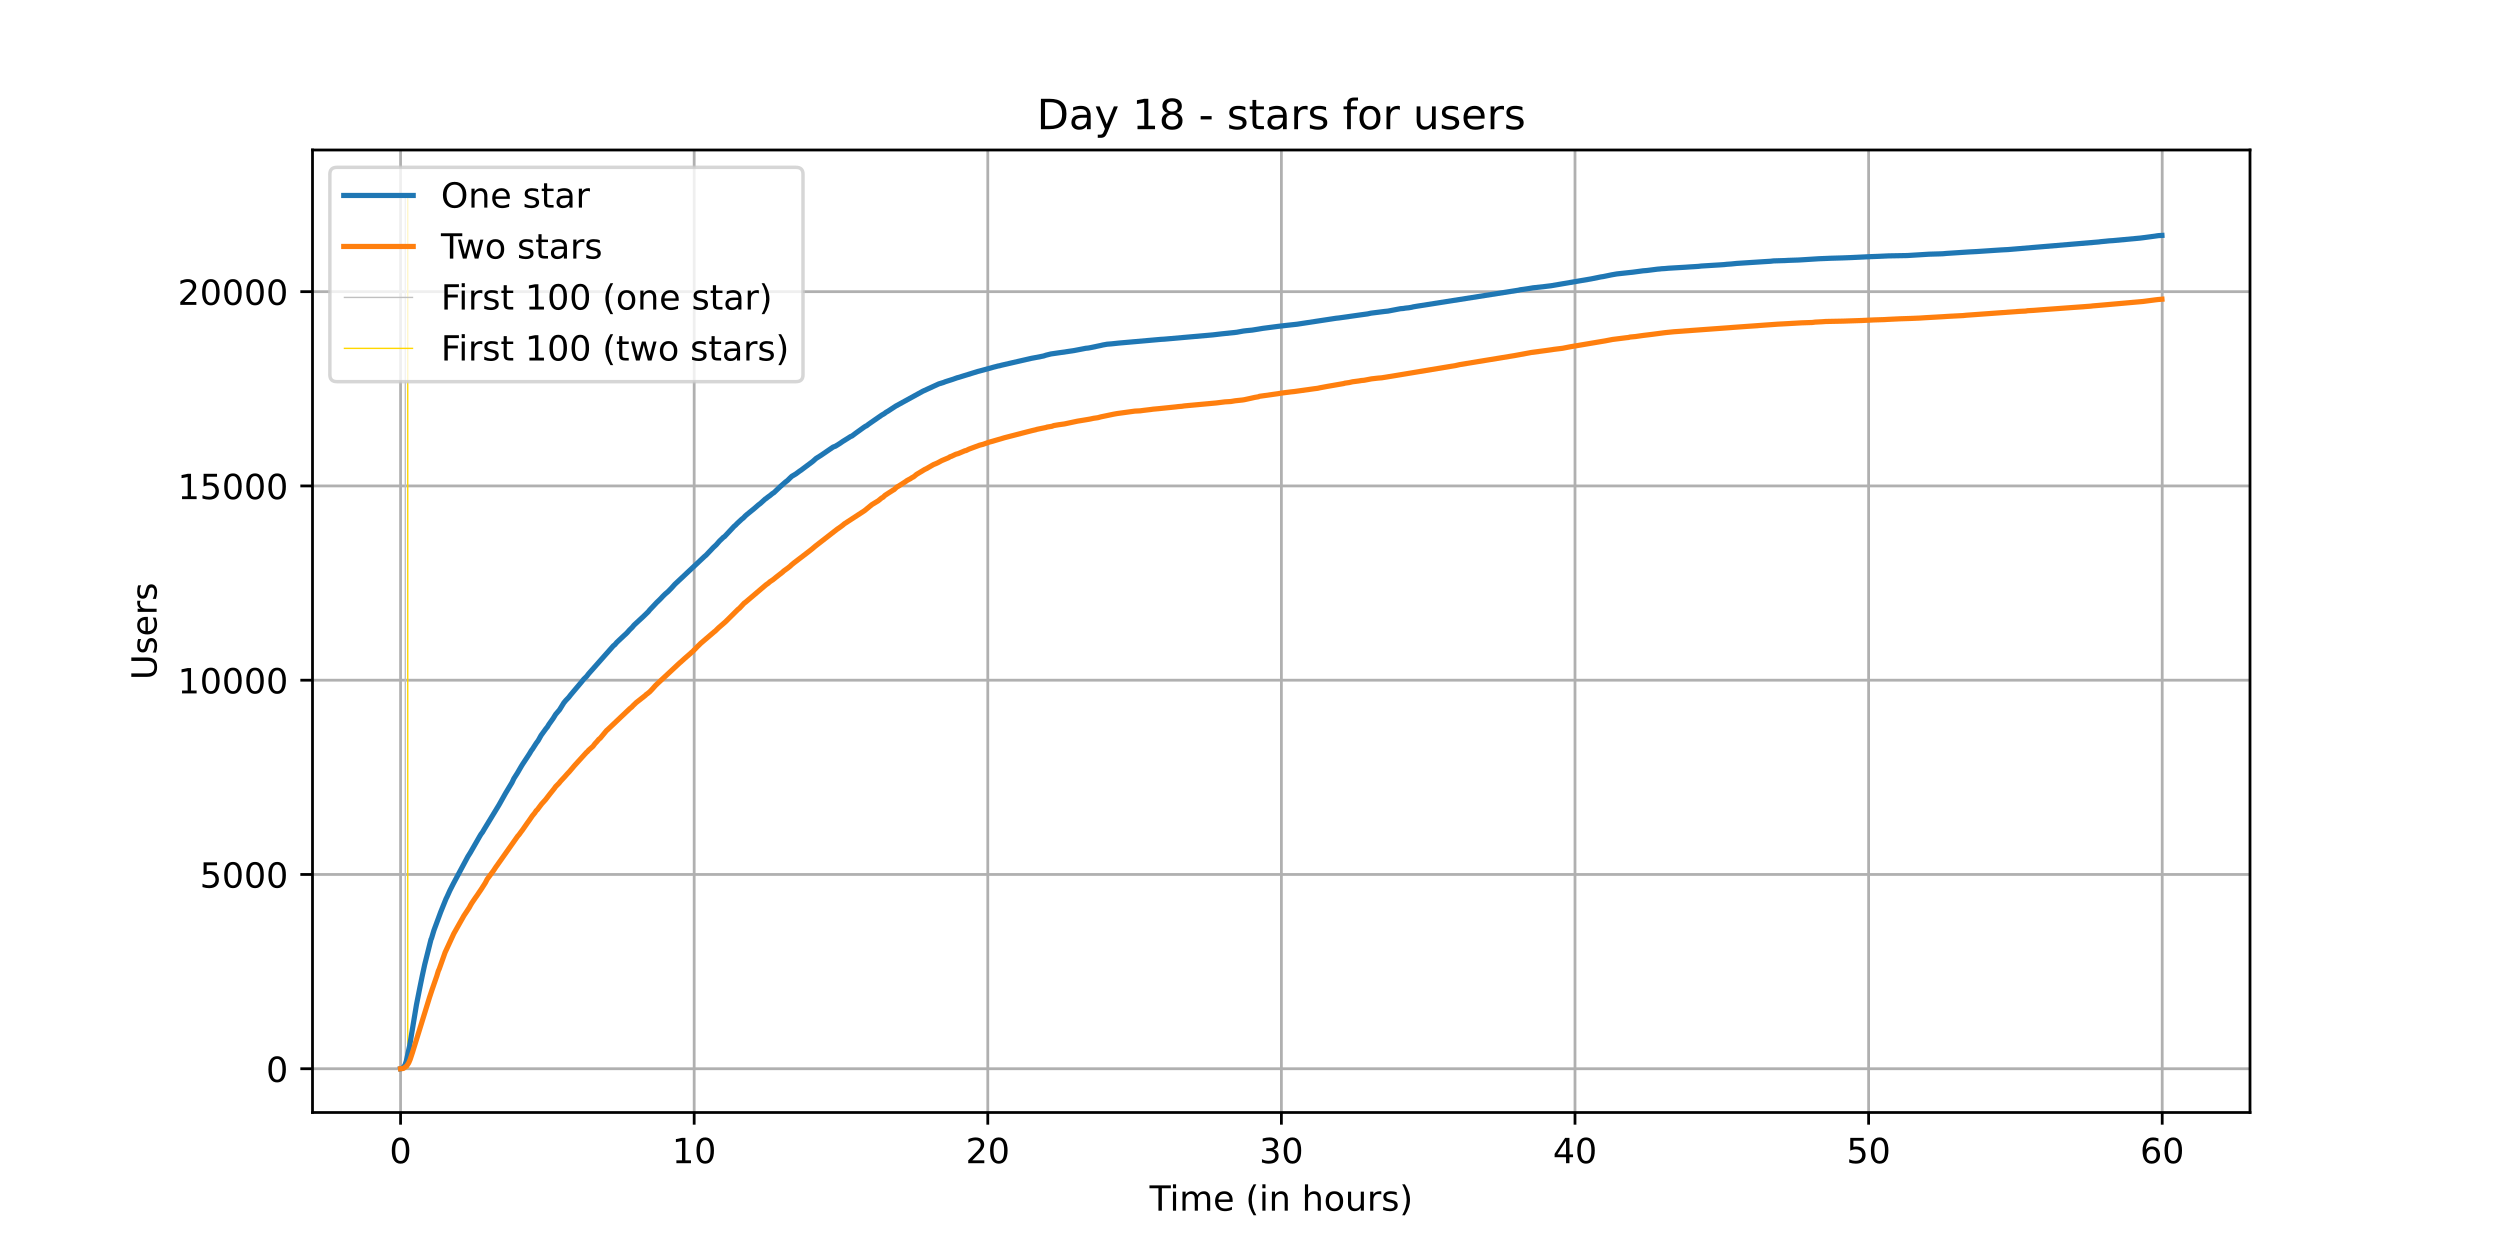 <?xml version="1.0" encoding="utf-8" standalone="no"?>
<!DOCTYPE svg PUBLIC "-//W3C//DTD SVG 1.1//EN"
  "http://www.w3.org/Graphics/SVG/1.1/DTD/svg11.dtd">
<!-- Created with matplotlib (https://matplotlib.org/) -->
<svg height="360pt" version="1.1" viewBox="0 0 720 360" width="720pt" xmlns="http://www.w3.org/2000/svg" xmlns:xlink="http://www.w3.org/1999/xlink">
 <defs>
  <style type="text/css">*{stroke-linecap:butt;stroke-linejoin:round;}</style>
 </defs>
 <g id="figure_1">
  <g id="patch_1">
   <path d="M 0 360 
L 720 360 
L 720 0 
L 0 0 
z
" style="fill:#ffffff;"/>
  </g>
  <g id="axes_1">
   <g id="patch_2">
    <path d="M 90 320.4 
L 648 320.4 
L 648 43.2 
L 90 43.2 
z
" style="fill:#ffffff;"/>
   </g>
   <g id="matplotlib.axis_1">
    <g id="xtick_1">
     <g id="line2d_1">
      <path clip-path="url(#pcad7b7bca8)" d="M 115.364 320.4 
L 115.364 43.2 
" style="fill:none;stroke:#b0b0b0;stroke-linecap:square;stroke-width:0.8;"/>
     </g>
     <g id="line2d_2">
      <defs>
       <path d="M 0 0 
L 0 3.5 
" id="mb9593f5143" style="stroke:#000000;stroke-width:0.8;"/>
      </defs>
      <g>
       <use style="stroke:#000000;stroke-width:0.8;" x="115.364" xlink:href="#mb9593f5143" y="320.4"/>
      </g>
     </g>
     <g id="text_1">
      <!-- 0 -->
      <g transform="translate(112.182 334.998)scale(0.1 -0.1)">
       <defs>
        <path d="M 31.781 66.406 
Q 24.172 66.406 20.328 58.906 
Q 16.5 51.422 16.5 36.375 
Q 16.5 21.391 20.328 13.891 
Q 24.172 6.391 31.781 6.391 
Q 39.453 6.391 43.281 13.891 
Q 47.125 21.391 47.125 36.375 
Q 47.125 51.422 43.281 58.906 
Q 39.453 66.406 31.781 66.406 
z
M 31.781 74.219 
Q 44.047 74.219 50.516 64.516 
Q 56.984 54.828 56.984 36.375 
Q 56.984 17.969 50.516 8.266 
Q 44.047 -1.422 31.781 -1.422 
Q 19.531 -1.422 13.062 8.266 
Q 6.594 17.969 6.594 36.375 
Q 6.594 54.828 13.062 64.516 
Q 19.531 74.219 31.781 74.219 
z
" id="DejaVuSans-48"/>
       </defs>
       <use xlink:href="#DejaVuSans-48"/>
      </g>
     </g>
    </g>
    <g id="xtick_2">
     <g id="line2d_3">
      <path clip-path="url(#pcad7b7bca8)" d="M 199.923 320.4 
L 199.923 43.2 
" style="fill:none;stroke:#b0b0b0;stroke-linecap:square;stroke-width:0.8;"/>
     </g>
     <g id="line2d_4">
      <g>
       <use style="stroke:#000000;stroke-width:0.8;" x="199.923" xlink:href="#mb9593f5143" y="320.4"/>
      </g>
     </g>
     <g id="text_2">
      <!-- 10 -->
      <g transform="translate(193.56 334.998)scale(0.1 -0.1)">
       <defs>
        <path d="M 12.406 8.297 
L 28.516 8.297 
L 28.516 63.922 
L 10.984 60.406 
L 10.984 69.391 
L 28.422 72.906 
L 38.281 72.906 
L 38.281 8.297 
L 54.391 8.297 
L 54.391 0 
L 12.406 0 
z
" id="DejaVuSans-49"/>
       </defs>
       <use xlink:href="#DejaVuSans-49"/>
       <use x="63.623" xlink:href="#DejaVuSans-48"/>
      </g>
     </g>
    </g>
    <g id="xtick_3">
     <g id="line2d_5">
      <path clip-path="url(#pcad7b7bca8)" d="M 284.482 320.4 
L 284.482 43.2 
" style="fill:none;stroke:#b0b0b0;stroke-linecap:square;stroke-width:0.8;"/>
     </g>
     <g id="line2d_6">
      <g>
       <use style="stroke:#000000;stroke-width:0.8;" x="284.482" xlink:href="#mb9593f5143" y="320.4"/>
      </g>
     </g>
     <g id="text_3">
      <!-- 20 -->
      <g transform="translate(278.119 334.998)scale(0.1 -0.1)">
       <defs>
        <path d="M 19.188 8.297 
L 53.609 8.297 
L 53.609 0 
L 7.328 0 
L 7.328 8.297 
Q 12.938 14.109 22.625 23.891 
Q 32.328 33.688 34.812 36.531 
Q 39.547 41.844 41.422 45.531 
Q 43.312 49.219 43.312 52.781 
Q 43.312 58.594 39.234 62.25 
Q 35.156 65.922 28.609 65.922 
Q 23.969 65.922 18.812 64.312 
Q 13.672 62.703 7.812 59.422 
L 7.812 69.391 
Q 13.766 71.781 18.938 73 
Q 24.125 74.219 28.422 74.219 
Q 39.75 74.219 46.484 68.547 
Q 53.219 62.891 53.219 53.422 
Q 53.219 48.922 51.531 44.891 
Q 49.859 40.875 45.406 35.406 
Q 44.188 33.984 37.641 27.219 
Q 31.109 20.453 19.188 8.297 
z
" id="DejaVuSans-50"/>
       </defs>
       <use xlink:href="#DejaVuSans-50"/>
       <use x="63.623" xlink:href="#DejaVuSans-48"/>
      </g>
     </g>
    </g>
    <g id="xtick_4">
     <g id="line2d_7">
      <path clip-path="url(#pcad7b7bca8)" d="M 369.041 320.4 
L 369.041 43.2 
" style="fill:none;stroke:#b0b0b0;stroke-linecap:square;stroke-width:0.8;"/>
     </g>
     <g id="line2d_8">
      <g>
       <use style="stroke:#000000;stroke-width:0.8;" x="369.041" xlink:href="#mb9593f5143" y="320.4"/>
      </g>
     </g>
     <g id="text_4">
      <!-- 30 -->
      <g transform="translate(362.679 334.998)scale(0.1 -0.1)">
       <defs>
        <path d="M 40.578 39.312 
Q 47.656 37.797 51.625 33 
Q 55.609 28.219 55.609 21.188 
Q 55.609 10.406 48.188 4.484 
Q 40.766 -1.422 27.094 -1.422 
Q 22.516 -1.422 17.656 -0.516 
Q 12.797 0.391 7.625 2.203 
L 7.625 11.719 
Q 11.719 9.328 16.594 8.109 
Q 21.484 6.891 26.812 6.891 
Q 36.078 6.891 40.938 10.547 
Q 45.797 14.203 45.797 21.188 
Q 45.797 27.641 41.281 31.266 
Q 36.766 34.906 28.719 34.906 
L 20.219 34.906 
L 20.219 43.016 
L 29.109 43.016 
Q 36.375 43.016 40.234 45.922 
Q 44.094 48.828 44.094 54.297 
Q 44.094 59.906 40.109 62.906 
Q 36.141 65.922 28.719 65.922 
Q 24.656 65.922 20.016 65.031 
Q 15.375 64.156 9.812 62.312 
L 9.812 71.094 
Q 15.438 72.656 20.344 73.438 
Q 25.25 74.219 29.594 74.219 
Q 40.828 74.219 47.359 69.109 
Q 53.906 64.016 53.906 55.328 
Q 53.906 49.266 50.438 45.094 
Q 46.969 40.922 40.578 39.312 
z
" id="DejaVuSans-51"/>
       </defs>
       <use xlink:href="#DejaVuSans-51"/>
       <use x="63.623" xlink:href="#DejaVuSans-48"/>
      </g>
     </g>
    </g>
    <g id="xtick_5">
     <g id="line2d_9">
      <path clip-path="url(#pcad7b7bca8)" d="M 453.6 320.4 
L 453.6 43.2 
" style="fill:none;stroke:#b0b0b0;stroke-linecap:square;stroke-width:0.8;"/>
     </g>
     <g id="line2d_10">
      <g>
       <use style="stroke:#000000;stroke-width:0.8;" x="453.6" xlink:href="#mb9593f5143" y="320.4"/>
      </g>
     </g>
     <g id="text_5">
      <!-- 40 -->
      <g transform="translate(447.238 334.998)scale(0.1 -0.1)">
       <defs>
        <path d="M 37.797 64.312 
L 12.891 25.391 
L 37.797 25.391 
z
M 35.203 72.906 
L 47.609 72.906 
L 47.609 25.391 
L 58.016 25.391 
L 58.016 17.188 
L 47.609 17.188 
L 47.609 0 
L 37.797 0 
L 37.797 17.188 
L 4.891 17.188 
L 4.891 26.703 
z
" id="DejaVuSans-52"/>
       </defs>
       <use xlink:href="#DejaVuSans-52"/>
       <use x="63.623" xlink:href="#DejaVuSans-48"/>
      </g>
     </g>
    </g>
    <g id="xtick_6">
     <g id="line2d_11">
      <path clip-path="url(#pcad7b7bca8)" d="M 538.159 320.4 
L 538.159 43.2 
" style="fill:none;stroke:#b0b0b0;stroke-linecap:square;stroke-width:0.8;"/>
     </g>
     <g id="line2d_12">
      <g>
       <use style="stroke:#000000;stroke-width:0.8;" x="538.159" xlink:href="#mb9593f5143" y="320.4"/>
      </g>
     </g>
     <g id="text_6">
      <!-- 50 -->
      <g transform="translate(531.797 334.998)scale(0.1 -0.1)">
       <defs>
        <path d="M 10.797 72.906 
L 49.516 72.906 
L 49.516 64.594 
L 19.828 64.594 
L 19.828 46.734 
Q 21.969 47.469 24.109 47.828 
Q 26.266 48.188 28.422 48.188 
Q 40.625 48.188 47.75 41.5 
Q 54.891 34.812 54.891 23.391 
Q 54.891 11.625 47.562 5.094 
Q 40.234 -1.422 26.906 -1.422 
Q 22.312 -1.422 17.547 -0.641 
Q 12.797 0.141 7.719 1.703 
L 7.719 11.625 
Q 12.109 9.234 16.797 8.062 
Q 21.484 6.891 26.703 6.891 
Q 35.156 6.891 40.078 11.328 
Q 45.016 15.766 45.016 23.391 
Q 45.016 31 40.078 35.438 
Q 35.156 39.891 26.703 39.891 
Q 22.75 39.891 18.812 39.016 
Q 14.891 38.141 10.797 36.281 
z
" id="DejaVuSans-53"/>
       </defs>
       <use xlink:href="#DejaVuSans-53"/>
       <use x="63.623" xlink:href="#DejaVuSans-48"/>
      </g>
     </g>
    </g>
    <g id="xtick_7">
     <g id="line2d_13">
      <path clip-path="url(#pcad7b7bca8)" d="M 622.719 320.4 
L 622.719 43.2 
" style="fill:none;stroke:#b0b0b0;stroke-linecap:square;stroke-width:0.8;"/>
     </g>
     <g id="line2d_14">
      <g>
       <use style="stroke:#000000;stroke-width:0.8;" x="622.719" xlink:href="#mb9593f5143" y="320.4"/>
      </g>
     </g>
     <g id="text_7">
      <!-- 60 -->
      <g transform="translate(616.356 334.998)scale(0.1 -0.1)">
       <defs>
        <path d="M 33.016 40.375 
Q 26.375 40.375 22.484 35.828 
Q 18.609 31.297 18.609 23.391 
Q 18.609 15.531 22.484 10.953 
Q 26.375 6.391 33.016 6.391 
Q 39.656 6.391 43.531 10.953 
Q 47.406 15.531 47.406 23.391 
Q 47.406 31.297 43.531 35.828 
Q 39.656 40.375 33.016 40.375 
z
M 52.594 71.297 
L 52.594 62.312 
Q 48.875 64.062 45.094 64.984 
Q 41.312 65.922 37.594 65.922 
Q 27.828 65.922 22.672 59.328 
Q 17.531 52.734 16.797 39.406 
Q 19.672 43.656 24.016 45.922 
Q 28.375 48.188 33.594 48.188 
Q 44.578 48.188 50.953 41.516 
Q 57.328 34.859 57.328 23.391 
Q 57.328 12.156 50.688 5.359 
Q 44.047 -1.422 33.016 -1.422 
Q 20.359 -1.422 13.672 8.266 
Q 6.984 17.969 6.984 36.375 
Q 6.984 53.656 15.188 63.938 
Q 23.391 74.219 37.203 74.219 
Q 40.922 74.219 44.703 73.484 
Q 48.484 72.75 52.594 71.297 
z
" id="DejaVuSans-54"/>
       </defs>
       <use xlink:href="#DejaVuSans-54"/>
       <use x="63.623" xlink:href="#DejaVuSans-48"/>
      </g>
     </g>
    </g>
    <g id="text_8">
     <!-- Time (in hours) -->
     <g transform="translate(331.072 348.677)scale(0.1 -0.1)">
      <defs>
       <path d="M -0.297 72.906 
L 61.375 72.906 
L 61.375 64.594 
L 35.5 64.594 
L 35.5 0 
L 25.594 0 
L 25.594 64.594 
L -0.297 64.594 
z
" id="DejaVuSans-84"/>
       <path d="M 9.422 54.688 
L 18.406 54.688 
L 18.406 0 
L 9.422 0 
z
M 9.422 75.984 
L 18.406 75.984 
L 18.406 64.594 
L 9.422 64.594 
z
" id="DejaVuSans-105"/>
       <path d="M 52 44.188 
Q 55.375 50.25 60.062 53.125 
Q 64.75 56 71.094 56 
Q 79.641 56 84.281 50.016 
Q 88.922 44.047 88.922 33.016 
L 88.922 0 
L 79.891 0 
L 79.891 32.719 
Q 79.891 40.578 77.094 44.375 
Q 74.312 48.188 68.609 48.188 
Q 61.625 48.188 57.562 43.547 
Q 53.516 38.922 53.516 30.906 
L 53.516 0 
L 44.484 0 
L 44.484 32.719 
Q 44.484 40.625 41.703 44.406 
Q 38.922 48.188 33.109 48.188 
Q 26.219 48.188 22.156 43.531 
Q 18.109 38.875 18.109 30.906 
L 18.109 0 
L 9.078 0 
L 9.078 54.688 
L 18.109 54.688 
L 18.109 46.188 
Q 21.188 51.219 25.484 53.609 
Q 29.781 56 35.688 56 
Q 41.656 56 45.828 52.969 
Q 50 49.953 52 44.188 
z
" id="DejaVuSans-109"/>
       <path d="M 56.203 29.594 
L 56.203 25.203 
L 14.891 25.203 
Q 15.484 15.922 20.484 11.062 
Q 25.484 6.203 34.422 6.203 
Q 39.594 6.203 44.453 7.469 
Q 49.312 8.734 54.109 11.281 
L 54.109 2.781 
Q 49.266 0.734 44.188 -0.344 
Q 39.109 -1.422 33.891 -1.422 
Q 20.797 -1.422 13.156 6.188 
Q 5.516 13.812 5.516 26.812 
Q 5.516 40.234 12.766 48.109 
Q 20.016 56 32.328 56 
Q 43.359 56 49.781 48.891 
Q 56.203 41.797 56.203 29.594 
z
M 47.219 32.234 
Q 47.125 39.594 43.094 43.984 
Q 39.062 48.391 32.422 48.391 
Q 24.906 48.391 20.391 44.141 
Q 15.875 39.891 15.188 32.172 
z
" id="DejaVuSans-101"/>
       <path id="DejaVuSans-32"/>
       <path d="M 31 75.875 
Q 24.469 64.656 21.281 53.656 
Q 18.109 42.672 18.109 31.391 
Q 18.109 20.125 21.312 9.062 
Q 24.516 -2 31 -13.188 
L 23.188 -13.188 
Q 15.875 -1.703 12.234 9.375 
Q 8.594 20.453 8.594 31.391 
Q 8.594 42.281 12.203 53.312 
Q 15.828 64.359 23.188 75.875 
z
" id="DejaVuSans-40"/>
       <path d="M 54.891 33.016 
L 54.891 0 
L 45.906 0 
L 45.906 32.719 
Q 45.906 40.484 42.875 44.328 
Q 39.844 48.188 33.797 48.188 
Q 26.516 48.188 22.312 43.547 
Q 18.109 38.922 18.109 30.906 
L 18.109 0 
L 9.078 0 
L 9.078 54.688 
L 18.109 54.688 
L 18.109 46.188 
Q 21.344 51.125 25.703 53.562 
Q 30.078 56 35.797 56 
Q 45.219 56 50.047 50.172 
Q 54.891 44.344 54.891 33.016 
z
" id="DejaVuSans-110"/>
       <path d="M 54.891 33.016 
L 54.891 0 
L 45.906 0 
L 45.906 32.719 
Q 45.906 40.484 42.875 44.328 
Q 39.844 48.188 33.797 48.188 
Q 26.516 48.188 22.312 43.547 
Q 18.109 38.922 18.109 30.906 
L 18.109 0 
L 9.078 0 
L 9.078 75.984 
L 18.109 75.984 
L 18.109 46.188 
Q 21.344 51.125 25.703 53.562 
Q 30.078 56 35.797 56 
Q 45.219 56 50.047 50.172 
Q 54.891 44.344 54.891 33.016 
z
" id="DejaVuSans-104"/>
       <path d="M 30.609 48.391 
Q 23.391 48.391 19.188 42.75 
Q 14.984 37.109 14.984 27.297 
Q 14.984 17.484 19.156 11.844 
Q 23.344 6.203 30.609 6.203 
Q 37.797 6.203 41.984 11.859 
Q 46.188 17.531 46.188 27.297 
Q 46.188 37.016 41.984 42.703 
Q 37.797 48.391 30.609 48.391 
z
M 30.609 56 
Q 42.328 56 49.016 48.375 
Q 55.719 40.766 55.719 27.297 
Q 55.719 13.875 49.016 6.219 
Q 42.328 -1.422 30.609 -1.422 
Q 18.844 -1.422 12.172 6.219 
Q 5.516 13.875 5.516 27.297 
Q 5.516 40.766 12.172 48.375 
Q 18.844 56 30.609 56 
z
" id="DejaVuSans-111"/>
       <path d="M 8.5 21.578 
L 8.5 54.688 
L 17.484 54.688 
L 17.484 21.922 
Q 17.484 14.156 20.5 10.266 
Q 23.531 6.391 29.594 6.391 
Q 36.859 6.391 41.078 11.031 
Q 45.312 15.672 45.312 23.688 
L 45.312 54.688 
L 54.297 54.688 
L 54.297 0 
L 45.312 0 
L 45.312 8.406 
Q 42.047 3.422 37.719 1 
Q 33.406 -1.422 27.688 -1.422 
Q 18.266 -1.422 13.375 4.438 
Q 8.5 10.297 8.5 21.578 
z
M 31.109 56 
z
" id="DejaVuSans-117"/>
       <path d="M 41.109 46.297 
Q 39.594 47.172 37.812 47.578 
Q 36.031 48 33.891 48 
Q 26.266 48 22.188 43.047 
Q 18.109 38.094 18.109 28.812 
L 18.109 0 
L 9.078 0 
L 9.078 54.688 
L 18.109 54.688 
L 18.109 46.188 
Q 20.953 51.172 25.484 53.578 
Q 30.031 56 36.531 56 
Q 37.453 56 38.578 55.875 
Q 39.703 55.766 41.062 55.516 
z
" id="DejaVuSans-114"/>
       <path d="M 44.281 53.078 
L 44.281 44.578 
Q 40.484 46.531 36.375 47.5 
Q 32.281 48.484 27.875 48.484 
Q 21.188 48.484 17.844 46.438 
Q 14.5 44.391 14.5 40.281 
Q 14.5 37.156 16.891 35.375 
Q 19.281 33.594 26.516 31.984 
L 29.594 31.297 
Q 39.156 29.25 43.188 25.516 
Q 47.219 21.781 47.219 15.094 
Q 47.219 7.469 41.188 3.016 
Q 35.156 -1.422 24.609 -1.422 
Q 20.219 -1.422 15.453 -0.562 
Q 10.688 0.297 5.422 2 
L 5.422 11.281 
Q 10.406 8.688 15.234 7.391 
Q 20.062 6.109 24.812 6.109 
Q 31.156 6.109 34.562 8.281 
Q 37.984 10.453 37.984 14.406 
Q 37.984 18.062 35.516 20.016 
Q 33.062 21.969 24.703 23.781 
L 21.578 24.516 
Q 13.234 26.266 9.516 29.906 
Q 5.812 33.547 5.812 39.891 
Q 5.812 47.609 11.281 51.797 
Q 16.75 56 26.812 56 
Q 31.781 56 36.172 55.266 
Q 40.578 54.547 44.281 53.078 
z
" id="DejaVuSans-115"/>
       <path d="M 8.016 75.875 
L 15.828 75.875 
Q 23.141 64.359 26.781 53.312 
Q 30.422 42.281 30.422 31.391 
Q 30.422 20.453 26.781 9.375 
Q 23.141 -1.703 15.828 -13.188 
L 8.016 -13.188 
Q 14.5 -2 17.703 9.062 
Q 20.906 20.125 20.906 31.391 
Q 20.906 42.672 17.703 53.656 
Q 14.5 64.656 8.016 75.875 
z
" id="DejaVuSans-41"/>
      </defs>
      <use xlink:href="#DejaVuSans-84"/>
      <use x="57.959" xlink:href="#DejaVuSans-105"/>
      <use x="85.742" xlink:href="#DejaVuSans-109"/>
      <use x="183.154" xlink:href="#DejaVuSans-101"/>
      <use x="244.678" xlink:href="#DejaVuSans-32"/>
      <use x="276.465" xlink:href="#DejaVuSans-40"/>
      <use x="315.479" xlink:href="#DejaVuSans-105"/>
      <use x="343.262" xlink:href="#DejaVuSans-110"/>
      <use x="406.641" xlink:href="#DejaVuSans-32"/>
      <use x="438.428" xlink:href="#DejaVuSans-104"/>
      <use x="501.807" xlink:href="#DejaVuSans-111"/>
      <use x="562.988" xlink:href="#DejaVuSans-117"/>
      <use x="626.367" xlink:href="#DejaVuSans-114"/>
      <use x="667.48" xlink:href="#DejaVuSans-115"/>
      <use x="719.58" xlink:href="#DejaVuSans-41"/>
     </g>
    </g>
   </g>
   <g id="matplotlib.axis_2">
    <g id="ytick_1">
     <g id="line2d_15">
      <path clip-path="url(#pcad7b7bca8)" d="M 90 307.8 
L 648 307.8 
" style="fill:none;stroke:#b0b0b0;stroke-linecap:square;stroke-width:0.8;"/>
     </g>
     <g id="line2d_16">
      <defs>
       <path d="M 0 0 
L -3.5 0 
" id="m6ca9c11bdb" style="stroke:#000000;stroke-width:0.8;"/>
      </defs>
      <g>
       <use style="stroke:#000000;stroke-width:0.8;" x="90" xlink:href="#m6ca9c11bdb" y="307.8"/>
      </g>
     </g>
     <g id="text_9">
      <!-- 0 -->
      <g transform="translate(76.638 311.599)scale(0.1 -0.1)">
       <use xlink:href="#DejaVuSans-48"/>
      </g>
     </g>
    </g>
    <g id="ytick_2">
     <g id="line2d_17">
      <path clip-path="url(#pcad7b7bca8)" d="M 90 251.851 
L 648 251.851 
" style="fill:none;stroke:#b0b0b0;stroke-linecap:square;stroke-width:0.8;"/>
     </g>
     <g id="line2d_18">
      <g>
       <use style="stroke:#000000;stroke-width:0.8;" x="90" xlink:href="#m6ca9c11bdb" y="251.851"/>
      </g>
     </g>
     <g id="text_10">
      <!-- 5000 -->
      <g transform="translate(57.55 255.65)scale(0.1 -0.1)">
       <use xlink:href="#DejaVuSans-53"/>
       <use x="63.623" xlink:href="#DejaVuSans-48"/>
       <use x="127.246" xlink:href="#DejaVuSans-48"/>
       <use x="190.869" xlink:href="#DejaVuSans-48"/>
      </g>
     </g>
    </g>
    <g id="ytick_3">
     <g id="line2d_19">
      <path clip-path="url(#pcad7b7bca8)" d="M 90 195.901 
L 648 195.901 
" style="fill:none;stroke:#b0b0b0;stroke-linecap:square;stroke-width:0.8;"/>
     </g>
     <g id="line2d_20">
      <g>
       <use style="stroke:#000000;stroke-width:0.8;" x="90" xlink:href="#m6ca9c11bdb" y="195.901"/>
      </g>
     </g>
     <g id="text_11">
      <!-- 10000 -->
      <g transform="translate(51.188 199.701)scale(0.1 -0.1)">
       <use xlink:href="#DejaVuSans-49"/>
       <use x="63.623" xlink:href="#DejaVuSans-48"/>
       <use x="127.246" xlink:href="#DejaVuSans-48"/>
       <use x="190.869" xlink:href="#DejaVuSans-48"/>
       <use x="254.492" xlink:href="#DejaVuSans-48"/>
      </g>
     </g>
    </g>
    <g id="ytick_4">
     <g id="line2d_21">
      <path clip-path="url(#pcad7b7bca8)" d="M 90 139.952 
L 648 139.952 
" style="fill:none;stroke:#b0b0b0;stroke-linecap:square;stroke-width:0.8;"/>
     </g>
     <g id="line2d_22">
      <g>
       <use style="stroke:#000000;stroke-width:0.8;" x="90" xlink:href="#m6ca9c11bdb" y="139.952"/>
      </g>
     </g>
     <g id="text_12">
      <!-- 15000 -->
      <g transform="translate(51.188 143.751)scale(0.1 -0.1)">
       <use xlink:href="#DejaVuSans-49"/>
       <use x="63.623" xlink:href="#DejaVuSans-53"/>
       <use x="127.246" xlink:href="#DejaVuSans-48"/>
       <use x="190.869" xlink:href="#DejaVuSans-48"/>
       <use x="254.492" xlink:href="#DejaVuSans-48"/>
      </g>
     </g>
    </g>
    <g id="ytick_5">
     <g id="line2d_23">
      <path clip-path="url(#pcad7b7bca8)" d="M 90 84.003 
L 648 84.003 
" style="fill:none;stroke:#b0b0b0;stroke-linecap:square;stroke-width:0.8;"/>
     </g>
     <g id="line2d_24">
      <g>
       <use style="stroke:#000000;stroke-width:0.8;" x="90" xlink:href="#m6ca9c11bdb" y="84.003"/>
      </g>
     </g>
     <g id="text_13">
      <!-- 20000 -->
      <g transform="translate(51.188 87.802)scale(0.1 -0.1)">
       <use xlink:href="#DejaVuSans-50"/>
       <use x="63.623" xlink:href="#DejaVuSans-48"/>
       <use x="127.246" xlink:href="#DejaVuSans-48"/>
       <use x="190.869" xlink:href="#DejaVuSans-48"/>
       <use x="254.492" xlink:href="#DejaVuSans-48"/>
      </g>
     </g>
    </g>
    <g id="text_14">
     <!-- Users -->
     <g transform="translate(45.108 195.801)rotate(-90)scale(0.1 -0.1)">
      <defs>
       <path d="M 8.688 72.906 
L 18.609 72.906 
L 18.609 28.609 
Q 18.609 16.891 22.844 11.734 
Q 27.094 6.594 36.625 6.594 
Q 46.094 6.594 50.344 11.734 
Q 54.594 16.891 54.594 28.609 
L 54.594 72.906 
L 64.5 72.906 
L 64.5 27.391 
Q 64.5 13.141 57.438 5.859 
Q 50.391 -1.422 36.625 -1.422 
Q 22.797 -1.422 15.734 5.859 
Q 8.688 13.141 8.688 27.391 
z
" id="DejaVuSans-85"/>
      </defs>
      <use xlink:href="#DejaVuSans-85"/>
      <use x="73.193" xlink:href="#DejaVuSans-115"/>
      <use x="125.293" xlink:href="#DejaVuSans-101"/>
      <use x="186.816" xlink:href="#DejaVuSans-114"/>
      <use x="227.93" xlink:href="#DejaVuSans-115"/>
     </g>
    </g>
   </g>
   <g id="LineCollection_1">
    <path clip-path="url(#pcad7b7bca8)" d="M 116.728 307.8 
L 116.728 55.8 
" style="fill:none;stroke:#c0c0c0;stroke-width:0.4;"/>
   </g>
   <g id="LineCollection_2">
    <path clip-path="url(#pcad7b7bca8)" d="M 117.426 307.8 
L 117.426 55.8 
" style="fill:none;stroke:#ffd700;stroke-width:0.4;"/>
   </g>
   <g id="line2d_25">
    <path clip-path="url(#pcad7b7bca8)" d="M 115.364 307.8 
L 115.89 307.699 
L 116.59 306.826 
L 117.008 305.64 
L 117.985 301.131 
L 119.942 289.359 
L 120.919 284.424 
L 121.616 281.011 
L 122.314 277.789 
L 123.293 273.884 
L 124.13 270.538 
L 124.271 270.269 
L 124.968 267.942 
L 126.925 262.649 
L 128.461 258.844 
L 128.738 258.296 
L 129.577 256.439 
L 130.554 254.514 
L 134.744 246.692 
L 135.442 245.584 
L 138.096 240.963 
L 138.514 240.258 
L 138.935 239.71 
L 139.494 238.759 
L 143.684 231.866 
L 144.382 230.624 
L 145.638 228.386 
L 147.454 225.376 
L 148.013 224.189 
L 148.99 222.668 
L 150.108 220.743 
L 150.526 220.06 
L 151.783 218.158 
L 152.48 217.084 
L 153.039 216.144 
L 153.319 215.786 
L 154.437 214.04 
L 154.996 213.29 
L 155.832 211.791 
L 157.23 209.855 
L 157.648 209.352 
L 158.068 208.647 
L 159.325 206.879 
L 160.023 205.737 
L 161.141 204.428 
L 162.397 202.392 
L 162.956 201.72 
L 163.793 200.847 
L 164.352 200.12 
L 165.329 198.956 
L 167.424 196.472 
L 168.124 195.599 
L 168.96 194.782 
L 169.519 194.044 
L 176.646 185.998 
L 177.066 185.674 
L 177.623 185.014 
L 179.718 183.044 
L 180.277 182.541 
L 180.697 182.116 
L 181.254 181.478 
L 182.093 180.65 
L 182.513 180.135 
L 182.79 179.855 
L 185.165 177.662 
L 185.585 177.259 
L 186.701 176.174 
L 187.121 175.648 
L 188.517 174.171 
L 189.076 173.567 
L 189.773 172.906 
L 190.332 172.347 
L 190.612 172.045 
L 190.891 171.743 
L 191.589 171.06 
L 192.428 170.344 
L 193.405 169.337 
L 194.382 168.251 
L 202.901 160.262 
L 203.322 159.915 
L 205.417 157.699 
L 206.253 156.927 
L 207.232 155.808 
L 208.069 155.014 
L 208.348 154.723 
L 208.628 154.577 
L 211.42 151.59 
L 211.841 151.243 
L 212.259 150.795 
L 213.657 149.497 
L 214.075 149.184 
L 214.634 148.591 
L 215.193 148.11 
L 217.147 146.521 
L 217.567 146.163 
L 218.406 145.424 
L 218.965 145.01 
L 220.501 143.622 
L 220.64 143.589 
L 221.058 143.22 
L 221.758 142.727 
L 222.455 142.145 
L 222.874 141.888 
L 224.689 140.165 
L 226.225 138.811 
L 226.784 138.397 
L 227.484 137.703 
L 228.043 137.177 
L 229.159 136.517 
L 229.859 136.002 
L 230.277 135.689 
L 230.695 135.42 
L 231.254 134.995 
L 234.054 132.903 
L 235.031 132.03 
L 236.429 131.146 
L 239.922 128.762 
L 240.622 128.494 
L 241.878 127.71 
L 242.717 127.129 
L 243.694 126.524 
L 244.253 126.177 
L 244.953 125.73 
L 245.371 125.562 
L 246.489 124.723 
L 247.887 123.716 
L 248.446 123.313 
L 248.725 123.111 
L 249.284 122.742 
L 249.564 122.63 
L 250.123 122.194 
L 250.682 121.802 
L 253.897 119.575 
L 254.736 119.083 
L 255.154 118.747 
L 255.713 118.434 
L 257.949 116.968 
L 265.773 112.671 
L 270.386 110.556 
L 271.784 110.131 
L 272.204 109.952 
L 272.902 109.728 
L 273.882 109.415 
L 274.161 109.326 
L 275.697 108.788 
L 275.977 108.721 
L 281.703 106.953 
L 282.121 106.853 
L 285.335 105.98 
L 286.173 105.734 
L 286.732 105.599 
L 287.43 105.409 
L 287.85 105.342 
L 288.409 105.185 
L 297.07 103.194 
L 298.049 103.014 
L 300.562 102.522 
L 301.26 102.287 
L 302.657 101.94 
L 308.802 101.045 
L 309.361 100.956 
L 312.154 100.418 
L 312.713 100.307 
L 313.411 100.239 
L 313.97 100.139 
L 317.042 99.49 
L 317.601 99.355 
L 318.858 99.132 
L 320.114 99.031 
L 322.209 98.807 
L 334.365 97.733 
L 335.342 97.677 
L 349.308 96.446 
L 351.683 96.166 
L 356.151 95.696 
L 358.107 95.338 
L 358.946 95.238 
L 360.62 95.07 
L 361.598 94.913 
L 362.298 94.801 
L 363.693 94.566 
L 367.463 94.074 
L 368.163 93.984 
L 370.537 93.705 
L 373.612 93.369 
L 374.03 93.302 
L 384.783 91.657 
L 385.622 91.567 
L 391.907 90.672 
L 393.862 90.404 
L 394.839 90.191 
L 395.536 90.101 
L 398.75 89.699 
L 399.727 89.598 
L 402.519 89.061 
L 403.358 88.904 
L 404.197 88.837 
L 404.756 88.736 
L 405.733 88.636 
L 406.571 88.49 
L 406.989 88.378 
L 408.107 88.188 
L 437.301 83.578 
L 437.861 83.443 
L 438.838 83.32 
L 440.235 83.108 
L 441.492 82.895 
L 444.844 82.526 
L 445.821 82.403 
L 446.659 82.302 
L 458.253 80.321 
L 461.046 79.751 
L 461.744 79.65 
L 464.118 79.158 
L 465.655 78.889 
L 469.425 78.475 
L 470.125 78.408 
L 472.22 78.128 
L 473.197 77.994 
L 474.313 77.904 
L 477.385 77.513 
L 478.085 77.457 
L 478.503 77.401 
L 479.48 77.345 
L 480.598 77.244 
L 485.348 76.964 
L 486.743 76.864 
L 487.72 76.808 
L 489.117 76.718 
L 489.956 76.618 
L 495.403 76.282 
L 496.521 76.204 
L 497.357 76.114 
L 498.616 76.025 
L 500.152 75.868 
L 501.689 75.767 
L 508.251 75.342 
L 509.928 75.241 
L 510.767 75.141 
L 514.119 75.04 
L 515.096 74.984 
L 518.03 74.883 
L 523.895 74.514 
L 526.129 74.424 
L 527.106 74.38 
L 530.598 74.279 
L 532.973 74.189 
L 535.068 74.089 
L 538.279 73.932 
L 540.933 73.831 
L 543.867 73.697 
L 549.312 73.596 
L 555.597 73.205 
L 558.67 73.115 
L 559.508 73.082 
L 560.626 72.981 
L 567.189 72.556 
L 569.146 72.455 
L 576.408 71.974 
L 578.365 71.873 
L 604.482 69.68 
L 605.039 69.602 
L 606.575 69.456 
L 607.413 69.367 
L 608.531 69.299 
L 616.351 68.572 
L 617.33 68.449 
L 621.659 67.856 
L 622.636 67.8 
L 622.636 67.8 
" style="fill:none;stroke:#1f77b4;stroke-linecap:square;stroke-width:1.5;"/>
   </g>
   <g id="line2d_26">
    <path clip-path="url(#pcad7b7bca8)" d="M 115.364 307.8 
L 116.169 307.71 
L 117.149 306.961 
L 117.705 306.11 
L 118.126 305.126 
L 118.824 303.022 
L 119.242 301.657 
L 122.455 291.295 
L 123.712 287.211 
L 124.409 285.107 
L 125.807 281.067 
L 126.225 279.669 
L 126.504 279.042 
L 128.181 274.32 
L 130.695 268.882 
L 133.628 263.69 
L 134.185 262.85 
L 135.165 261.351 
L 135.583 260.568 
L 136.001 259.896 
L 136.978 258.464 
L 137.257 258.083 
L 138.655 256.013 
L 139.773 254.257 
L 140.33 253.182 
L 142.148 250.721 
L 142.845 249.658 
L 143.125 249.277 
L 144.102 247.89 
L 149.131 240.762 
L 149.408 240.482 
L 150.108 239.52 
L 150.388 239.161 
L 151.924 236.957 
L 152.342 236.386 
L 153.319 234.954 
L 154.017 234.115 
L 154.437 233.466 
L 154.717 233.242 
L 155.973 231.564 
L 157.089 230.333 
L 158.346 228.699 
L 158.905 228.005 
L 159.605 227.132 
L 160.023 226.539 
L 161 225.555 
L 161.42 225.017 
L 162.118 224.268 
L 162.677 223.663 
L 163.374 222.869 
L 163.933 222.287 
L 165.47 220.474 
L 168.96 216.625 
L 169.101 216.558 
L 169.519 216.054 
L 170.78 214.935 
L 171.339 214.186 
L 171.898 213.593 
L 172.455 212.921 
L 172.876 212.586 
L 174.691 210.392 
L 174.971 210.157 
L 181.395 204.07 
L 181.954 203.622 
L 182.372 203.164 
L 182.652 202.906 
L 183.211 202.358 
L 184.188 201.597 
L 185.862 200.277 
L 186.142 199.986 
L 186.422 199.807 
L 187.121 199.236 
L 187.819 198.509 
L 188.796 197.412 
L 189.494 196.741 
L 195.779 190.888 
L 196.059 190.665 
L 197.036 189.769 
L 198.852 188.192 
L 199.27 187.789 
L 199.411 187.722 
L 199.829 187.274 
L 200.249 186.86 
L 200.947 186.122 
L 201.365 185.73 
L 201.785 185.305 
L 205.696 181.959 
L 205.973 181.757 
L 206.953 180.795 
L 208.907 179.105 
L 212.539 175.502 
L 212.959 175.178 
L 214.354 173.678 
L 214.634 173.499 
L 220.64 168.397 
L 221.199 168.016 
L 221.758 167.524 
L 222.596 166.976 
L 223.574 166.181 
L 225.389 164.771 
L 225.669 164.48 
L 226.925 163.574 
L 227.623 163.014 
L 227.902 162.724 
L 228.6 162.153 
L 233.077 158.729 
L 233.913 158.069 
L 234.752 157.352 
L 235.031 157.129 
L 241.178 152.351 
L 241.737 151.981 
L 242.717 151.254 
L 243.135 150.885 
L 249.005 147.058 
L 251.1 145.335 
L 252.918 144.238 
L 253.897 143.432 
L 254.315 143.208 
L 254.875 142.66 
L 255.993 141.933 
L 257.249 141.138 
L 257.529 140.982 
L 258.229 140.31 
L 258.788 139.997 
L 260.324 139.012 
L 260.883 138.643 
L 261.162 138.43 
L 261.721 138.117 
L 262.14 137.904 
L 262.699 137.535 
L 263.119 137.323 
L 263.958 136.629 
L 266.332 135.196 
L 266.75 135.006 
L 268.85 133.798 
L 269.548 133.518 
L 270.107 133.261 
L 271.225 132.656 
L 273.182 131.828 
L 273.602 131.549 
L 274.02 131.414 
L 275.277 130.821 
L 275.977 130.631 
L 277.931 129.803 
L 278.21 129.769 
L 279.049 129.355 
L 282.121 128.214 
L 283.101 127.968 
L 284.916 127.33 
L 285.476 127.185 
L 288.548 126.289 
L 289.248 126.077 
L 295.254 124.521 
L 295.813 124.376 
L 297.349 123.984 
L 298.326 123.76 
L 298.606 123.66 
L 299.026 123.57 
L 301.26 123.111 
L 301.539 123 
L 302.937 122.776 
L 303.494 122.563 
L 304.891 122.328 
L 306.568 122.093 
L 310.338 121.288 
L 311.595 121.086 
L 312.992 120.851 
L 313.97 120.683 
L 314.947 120.471 
L 316.203 120.292 
L 317.042 120.057 
L 320.673 119.296 
L 321.65 119.117 
L 322.209 119.038 
L 326.82 118.401 
L 328.359 118.322 
L 329.336 118.188 
L 331.572 117.919 
L 331.99 117.852 
L 333.667 117.696 
L 338.553 117.192 
L 339.391 117.091 
L 340.369 117.013 
L 341.068 116.901 
L 350.285 116.051 
L 352.799 115.737 
L 354.476 115.637 
L 355.732 115.424 
L 357.828 115.2 
L 358.387 115.111 
L 360.341 114.685 
L 361.318 114.462 
L 362.436 114.271 
L 362.716 114.137 
L 368.022 113.387 
L 369.14 113.197 
L 371.794 112.862 
L 372.773 112.761 
L 377.8 112.056 
L 378.5 111.955 
L 379.477 111.832 
L 380.175 111.675 
L 382.27 111.284 
L 387.019 110.456 
L 387.296 110.355 
L 388.555 110.176 
L 389.533 109.952 
L 391.348 109.717 
L 392.046 109.594 
L 392.884 109.516 
L 394.98 109.113 
L 396.934 108.889 
L 397.911 108.811 
L 399.309 108.587 
L 419.286 105.264 
L 420.401 105.006 
L 436.183 102.41 
L 436.604 102.332 
L 440.374 101.638 
L 440.933 101.526 
L 445.264 100.944 
L 446.939 100.709 
L 447.498 100.62 
L 450.011 100.307 
L 452.245 99.87 
L 462.303 98.169 
L 464.398 97.766 
L 465.096 97.677 
L 468.447 97.252 
L 469.006 97.196 
L 469.425 97.073 
L 471.102 96.916 
L 472.638 96.692 
L 473.197 96.614 
L 475.849 96.289 
L 479.48 95.808 
L 480.46 95.707 
L 482.134 95.54 
L 498.057 94.376 
L 499.314 94.275 
L 512.024 93.358 
L 513.978 93.257 
L 518.866 92.977 
L 521.938 92.876 
L 522.777 92.765 
L 524.733 92.664 
L 525.849 92.586 
L 530.878 92.485 
L 533.112 92.406 
L 536.184 92.306 
L 539.677 92.138 
L 542.608 92.048 
L 543.726 91.981 
L 547.217 91.813 
L 550.291 91.713 
L 552.943 91.601 
L 554.479 91.5 
L 559.37 91.22 
L 560.906 91.12 
L 561.883 91.064 
L 565.373 90.885 
L 566.351 90.784 
L 581.576 89.676 
L 583.392 89.587 
L 583.951 89.486 
L 585.766 89.385 
L 587.164 89.273 
L 602.107 88.177 
L 602.805 88.087 
L 604.202 87.975 
L 617.189 86.823 
L 620.682 86.364 
L 621.518 86.263 
L 622.636 86.174 
L 622.636 86.174 
" style="fill:none;stroke:#ff7f0e;stroke-linecap:square;stroke-width:1.5;"/>
   </g>
   <g id="patch_3">
    <path d="M 90 320.4 
L 90 43.2 
" style="fill:none;stroke:#000000;stroke-linecap:square;stroke-linejoin:miter;stroke-width:0.8;"/>
   </g>
   <g id="patch_4">
    <path d="M 648 320.4 
L 648 43.2 
" style="fill:none;stroke:#000000;stroke-linecap:square;stroke-linejoin:miter;stroke-width:0.8;"/>
   </g>
   <g id="patch_5">
    <path d="M 90 320.4 
L 648 320.4 
" style="fill:none;stroke:#000000;stroke-linecap:square;stroke-linejoin:miter;stroke-width:0.8;"/>
   </g>
   <g id="patch_6">
    <path d="M 90 43.2 
L 648 43.2 
" style="fill:none;stroke:#000000;stroke-linecap:square;stroke-linejoin:miter;stroke-width:0.8;"/>
   </g>
   <g id="text_15">
    <!-- Day 18 - stars for users -->
    <g transform="translate(298.609 37.2)scale(0.12 -0.12)">
     <defs>
      <path d="M 19.672 64.797 
L 19.672 8.109 
L 31.594 8.109 
Q 46.688 8.109 53.688 14.938 
Q 60.688 21.781 60.688 36.531 
Q 60.688 51.172 53.688 57.984 
Q 46.688 64.797 31.594 64.797 
z
M 9.812 72.906 
L 30.078 72.906 
Q 51.266 72.906 61.172 64.094 
Q 71.094 55.281 71.094 36.531 
Q 71.094 17.672 61.125 8.828 
Q 51.172 0 30.078 0 
L 9.812 0 
z
" id="DejaVuSans-68"/>
      <path d="M 34.281 27.484 
Q 23.391 27.484 19.188 25 
Q 14.984 22.516 14.984 16.5 
Q 14.984 11.719 18.141 8.906 
Q 21.297 6.109 26.703 6.109 
Q 34.188 6.109 38.703 11.406 
Q 43.219 16.703 43.219 25.484 
L 43.219 27.484 
z
M 52.203 31.203 
L 52.203 0 
L 43.219 0 
L 43.219 8.297 
Q 40.141 3.328 35.547 0.953 
Q 30.953 -1.422 24.312 -1.422 
Q 15.922 -1.422 10.953 3.297 
Q 6 8.016 6 15.922 
Q 6 25.141 12.172 29.828 
Q 18.359 34.516 30.609 34.516 
L 43.219 34.516 
L 43.219 35.406 
Q 43.219 41.609 39.141 45 
Q 35.062 48.391 27.688 48.391 
Q 23 48.391 18.547 47.266 
Q 14.109 46.141 10.016 43.891 
L 10.016 52.203 
Q 14.938 54.109 19.578 55.047 
Q 24.219 56 28.609 56 
Q 40.484 56 46.344 49.844 
Q 52.203 43.703 52.203 31.203 
z
" id="DejaVuSans-97"/>
      <path d="M 32.172 -5.078 
Q 28.375 -14.844 24.75 -17.812 
Q 21.141 -20.797 15.094 -20.797 
L 7.906 -20.797 
L 7.906 -13.281 
L 13.188 -13.281 
Q 16.891 -13.281 18.938 -11.516 
Q 21 -9.766 23.484 -3.219 
L 25.094 0.875 
L 2.984 54.688 
L 12.5 54.688 
L 29.594 11.922 
L 46.688 54.688 
L 56.203 54.688 
z
" id="DejaVuSans-121"/>
      <path d="M 31.781 34.625 
Q 24.75 34.625 20.719 30.859 
Q 16.703 27.094 16.703 20.516 
Q 16.703 13.922 20.719 10.156 
Q 24.75 6.391 31.781 6.391 
Q 38.812 6.391 42.859 10.172 
Q 46.922 13.969 46.922 20.516 
Q 46.922 27.094 42.891 30.859 
Q 38.875 34.625 31.781 34.625 
z
M 21.922 38.812 
Q 15.578 40.375 12.031 44.719 
Q 8.5 49.078 8.5 55.328 
Q 8.5 64.062 14.719 69.141 
Q 20.953 74.219 31.781 74.219 
Q 42.672 74.219 48.875 69.141 
Q 55.078 64.062 55.078 55.328 
Q 55.078 49.078 51.531 44.719 
Q 48 40.375 41.703 38.812 
Q 48.828 37.156 52.797 32.312 
Q 56.781 27.484 56.781 20.516 
Q 56.781 9.906 50.312 4.234 
Q 43.844 -1.422 31.781 -1.422 
Q 19.734 -1.422 13.25 4.234 
Q 6.781 9.906 6.781 20.516 
Q 6.781 27.484 10.781 32.312 
Q 14.797 37.156 21.922 38.812 
z
M 18.312 54.391 
Q 18.312 48.734 21.844 45.562 
Q 25.391 42.391 31.781 42.391 
Q 38.141 42.391 41.719 45.562 
Q 45.312 48.734 45.312 54.391 
Q 45.312 60.062 41.719 63.234 
Q 38.141 66.406 31.781 66.406 
Q 25.391 66.406 21.844 63.234 
Q 18.312 60.062 18.312 54.391 
z
" id="DejaVuSans-56"/>
      <path d="M 4.891 31.391 
L 31.203 31.391 
L 31.203 23.391 
L 4.891 23.391 
z
" id="DejaVuSans-45"/>
      <path d="M 18.312 70.219 
L 18.312 54.688 
L 36.812 54.688 
L 36.812 47.703 
L 18.312 47.703 
L 18.312 18.016 
Q 18.312 11.328 20.141 9.422 
Q 21.969 7.516 27.594 7.516 
L 36.812 7.516 
L 36.812 0 
L 27.594 0 
Q 17.188 0 13.234 3.875 
Q 9.281 7.766 9.281 18.016 
L 9.281 47.703 
L 2.688 47.703 
L 2.688 54.688 
L 9.281 54.688 
L 9.281 70.219 
z
" id="DejaVuSans-116"/>
      <path d="M 37.109 75.984 
L 37.109 68.5 
L 28.516 68.5 
Q 23.688 68.5 21.797 66.547 
Q 19.922 64.594 19.922 59.516 
L 19.922 54.688 
L 34.719 54.688 
L 34.719 47.703 
L 19.922 47.703 
L 19.922 0 
L 10.891 0 
L 10.891 47.703 
L 2.297 47.703 
L 2.297 54.688 
L 10.891 54.688 
L 10.891 58.5 
Q 10.891 67.625 15.141 71.797 
Q 19.391 75.984 28.609 75.984 
z
" id="DejaVuSans-102"/>
     </defs>
     <use xlink:href="#DejaVuSans-68"/>
     <use x="77.002" xlink:href="#DejaVuSans-97"/>
     <use x="138.281" xlink:href="#DejaVuSans-121"/>
     <use x="197.461" xlink:href="#DejaVuSans-32"/>
     <use x="229.248" xlink:href="#DejaVuSans-49"/>
     <use x="292.871" xlink:href="#DejaVuSans-56"/>
     <use x="356.494" xlink:href="#DejaVuSans-32"/>
     <use x="388.281" xlink:href="#DejaVuSans-45"/>
     <use x="424.365" xlink:href="#DejaVuSans-32"/>
     <use x="456.152" xlink:href="#DejaVuSans-115"/>
     <use x="508.252" xlink:href="#DejaVuSans-116"/>
     <use x="547.461" xlink:href="#DejaVuSans-97"/>
     <use x="608.74" xlink:href="#DejaVuSans-114"/>
     <use x="649.854" xlink:href="#DejaVuSans-115"/>
     <use x="701.953" xlink:href="#DejaVuSans-32"/>
     <use x="733.74" xlink:href="#DejaVuSans-102"/>
     <use x="768.945" xlink:href="#DejaVuSans-111"/>
     <use x="830.127" xlink:href="#DejaVuSans-114"/>
     <use x="871.24" xlink:href="#DejaVuSans-32"/>
     <use x="903.027" xlink:href="#DejaVuSans-117"/>
     <use x="966.406" xlink:href="#DejaVuSans-115"/>
     <use x="1018.506" xlink:href="#DejaVuSans-101"/>
     <use x="1080.029" xlink:href="#DejaVuSans-114"/>
     <use x="1121.143" xlink:href="#DejaVuSans-115"/>
    </g>
   </g>
   <g id="legend_1">
    <g id="patch_7">
     <path d="M 97 109.912 
L 229.266 109.912 
Q 231.266 109.912 231.266 107.912 
L 231.266 50.2 
Q 231.266 48.2 229.266 48.2 
L 97 48.2 
Q 95 48.2 95 50.2 
L 95 107.912 
Q 95 109.912 97 109.912 
z
" style="fill:#ffffff;opacity:0.8;stroke:#cccccc;stroke-linejoin:miter;"/>
    </g>
    <g id="line2d_27">
     <path d="M 99 56.298 
L 119 56.298 
" style="fill:none;stroke:#1f77b4;stroke-linecap:square;stroke-width:1.5;"/>
    </g>
    <g id="line2d_28"/>
    <g id="text_16">
     <!-- One star -->
     <g transform="translate(127 59.798)scale(0.1 -0.1)">
      <defs>
       <path d="M 39.406 66.219 
Q 28.656 66.219 22.328 58.203 
Q 16.016 50.203 16.016 36.375 
Q 16.016 22.609 22.328 14.594 
Q 28.656 6.594 39.406 6.594 
Q 50.141 6.594 56.422 14.594 
Q 62.703 22.609 62.703 36.375 
Q 62.703 50.203 56.422 58.203 
Q 50.141 66.219 39.406 66.219 
z
M 39.406 74.219 
Q 54.734 74.219 63.906 63.938 
Q 73.094 53.656 73.094 36.375 
Q 73.094 19.141 63.906 8.859 
Q 54.734 -1.422 39.406 -1.422 
Q 24.031 -1.422 14.812 8.828 
Q 5.609 19.094 5.609 36.375 
Q 5.609 53.656 14.812 63.938 
Q 24.031 74.219 39.406 74.219 
z
" id="DejaVuSans-79"/>
      </defs>
      <use xlink:href="#DejaVuSans-79"/>
      <use x="78.711" xlink:href="#DejaVuSans-110"/>
      <use x="142.09" xlink:href="#DejaVuSans-101"/>
      <use x="203.613" xlink:href="#DejaVuSans-32"/>
      <use x="235.4" xlink:href="#DejaVuSans-115"/>
      <use x="287.5" xlink:href="#DejaVuSans-116"/>
      <use x="326.709" xlink:href="#DejaVuSans-97"/>
      <use x="387.988" xlink:href="#DejaVuSans-114"/>
     </g>
    </g>
    <g id="line2d_29">
     <path d="M 99 70.977 
L 119 70.977 
" style="fill:none;stroke:#ff7f0e;stroke-linecap:square;stroke-width:1.5;"/>
    </g>
    <g id="line2d_30"/>
    <g id="text_17">
     <!-- Two stars -->
     <g transform="translate(127 74.477)scale(0.1 -0.1)">
      <defs>
       <path d="M 4.203 54.688 
L 13.188 54.688 
L 24.422 12.016 
L 35.594 54.688 
L 46.188 54.688 
L 57.422 12.016 
L 68.609 54.688 
L 77.594 54.688 
L 63.281 0 
L 52.688 0 
L 40.922 44.828 
L 29.109 0 
L 18.5 0 
z
" id="DejaVuSans-119"/>
      </defs>
      <use xlink:href="#DejaVuSans-84"/>
      <use x="44.584" xlink:href="#DejaVuSans-119"/>
      <use x="126.371" xlink:href="#DejaVuSans-111"/>
      <use x="187.553" xlink:href="#DejaVuSans-32"/>
      <use x="219.34" xlink:href="#DejaVuSans-115"/>
      <use x="271.439" xlink:href="#DejaVuSans-116"/>
      <use x="310.648" xlink:href="#DejaVuSans-97"/>
      <use x="371.928" xlink:href="#DejaVuSans-114"/>
      <use x="413.041" xlink:href="#DejaVuSans-115"/>
     </g>
    </g>
    <g id="line2d_31">
     <path d="M 99 85.655 
L 119 85.655 
" style="fill:none;stroke:#c0c0c0;stroke-width:0.4;"/>
    </g>
    <g id="text_18">
     <!-- First 100 (one star) -->
     <g transform="translate(127 89.155)scale(0.1 -0.1)">
      <defs>
       <path d="M 9.812 72.906 
L 51.703 72.906 
L 51.703 64.594 
L 19.672 64.594 
L 19.672 43.109 
L 48.578 43.109 
L 48.578 34.812 
L 19.672 34.812 
L 19.672 0 
L 9.812 0 
z
" id="DejaVuSans-70"/>
      </defs>
      <use xlink:href="#DejaVuSans-70"/>
      <use x="50.27" xlink:href="#DejaVuSans-105"/>
      <use x="78.053" xlink:href="#DejaVuSans-114"/>
      <use x="119.166" xlink:href="#DejaVuSans-115"/>
      <use x="171.266" xlink:href="#DejaVuSans-116"/>
      <use x="210.475" xlink:href="#DejaVuSans-32"/>
      <use x="242.262" xlink:href="#DejaVuSans-49"/>
      <use x="305.885" xlink:href="#DejaVuSans-48"/>
      <use x="369.508" xlink:href="#DejaVuSans-48"/>
      <use x="433.131" xlink:href="#DejaVuSans-32"/>
      <use x="464.918" xlink:href="#DejaVuSans-40"/>
      <use x="503.932" xlink:href="#DejaVuSans-111"/>
      <use x="565.113" xlink:href="#DejaVuSans-110"/>
      <use x="628.492" xlink:href="#DejaVuSans-101"/>
      <use x="690.016" xlink:href="#DejaVuSans-32"/>
      <use x="721.803" xlink:href="#DejaVuSans-115"/>
      <use x="773.902" xlink:href="#DejaVuSans-116"/>
      <use x="813.111" xlink:href="#DejaVuSans-97"/>
      <use x="874.391" xlink:href="#DejaVuSans-114"/>
      <use x="915.504" xlink:href="#DejaVuSans-41"/>
     </g>
    </g>
    <g id="line2d_32">
     <path d="M 99 100.333 
L 119 100.333 
" style="fill:none;stroke:#ffd700;stroke-width:0.4;"/>
    </g>
    <g id="text_19">
     <!-- First 100 (two stars) -->
     <g transform="translate(127 103.833)scale(0.1 -0.1)">
      <use xlink:href="#DejaVuSans-70"/>
      <use x="50.27" xlink:href="#DejaVuSans-105"/>
      <use x="78.053" xlink:href="#DejaVuSans-114"/>
      <use x="119.166" xlink:href="#DejaVuSans-115"/>
      <use x="171.266" xlink:href="#DejaVuSans-116"/>
      <use x="210.475" xlink:href="#DejaVuSans-32"/>
      <use x="242.262" xlink:href="#DejaVuSans-49"/>
      <use x="305.885" xlink:href="#DejaVuSans-48"/>
      <use x="369.508" xlink:href="#DejaVuSans-48"/>
      <use x="433.131" xlink:href="#DejaVuSans-32"/>
      <use x="464.918" xlink:href="#DejaVuSans-40"/>
      <use x="503.932" xlink:href="#DejaVuSans-116"/>
      <use x="543.141" xlink:href="#DejaVuSans-119"/>
      <use x="624.928" xlink:href="#DejaVuSans-111"/>
      <use x="686.109" xlink:href="#DejaVuSans-32"/>
      <use x="717.896" xlink:href="#DejaVuSans-115"/>
      <use x="769.996" xlink:href="#DejaVuSans-116"/>
      <use x="809.205" xlink:href="#DejaVuSans-97"/>
      <use x="870.484" xlink:href="#DejaVuSans-114"/>
      <use x="911.598" xlink:href="#DejaVuSans-115"/>
      <use x="963.697" xlink:href="#DejaVuSans-41"/>
     </g>
    </g>
   </g>
  </g>
 </g>
 <defs>
  <clipPath id="pcad7b7bca8">
   <rect height="277.2" width="558" x="90" y="43.2"/>
  </clipPath>
 </defs>
</svg>
